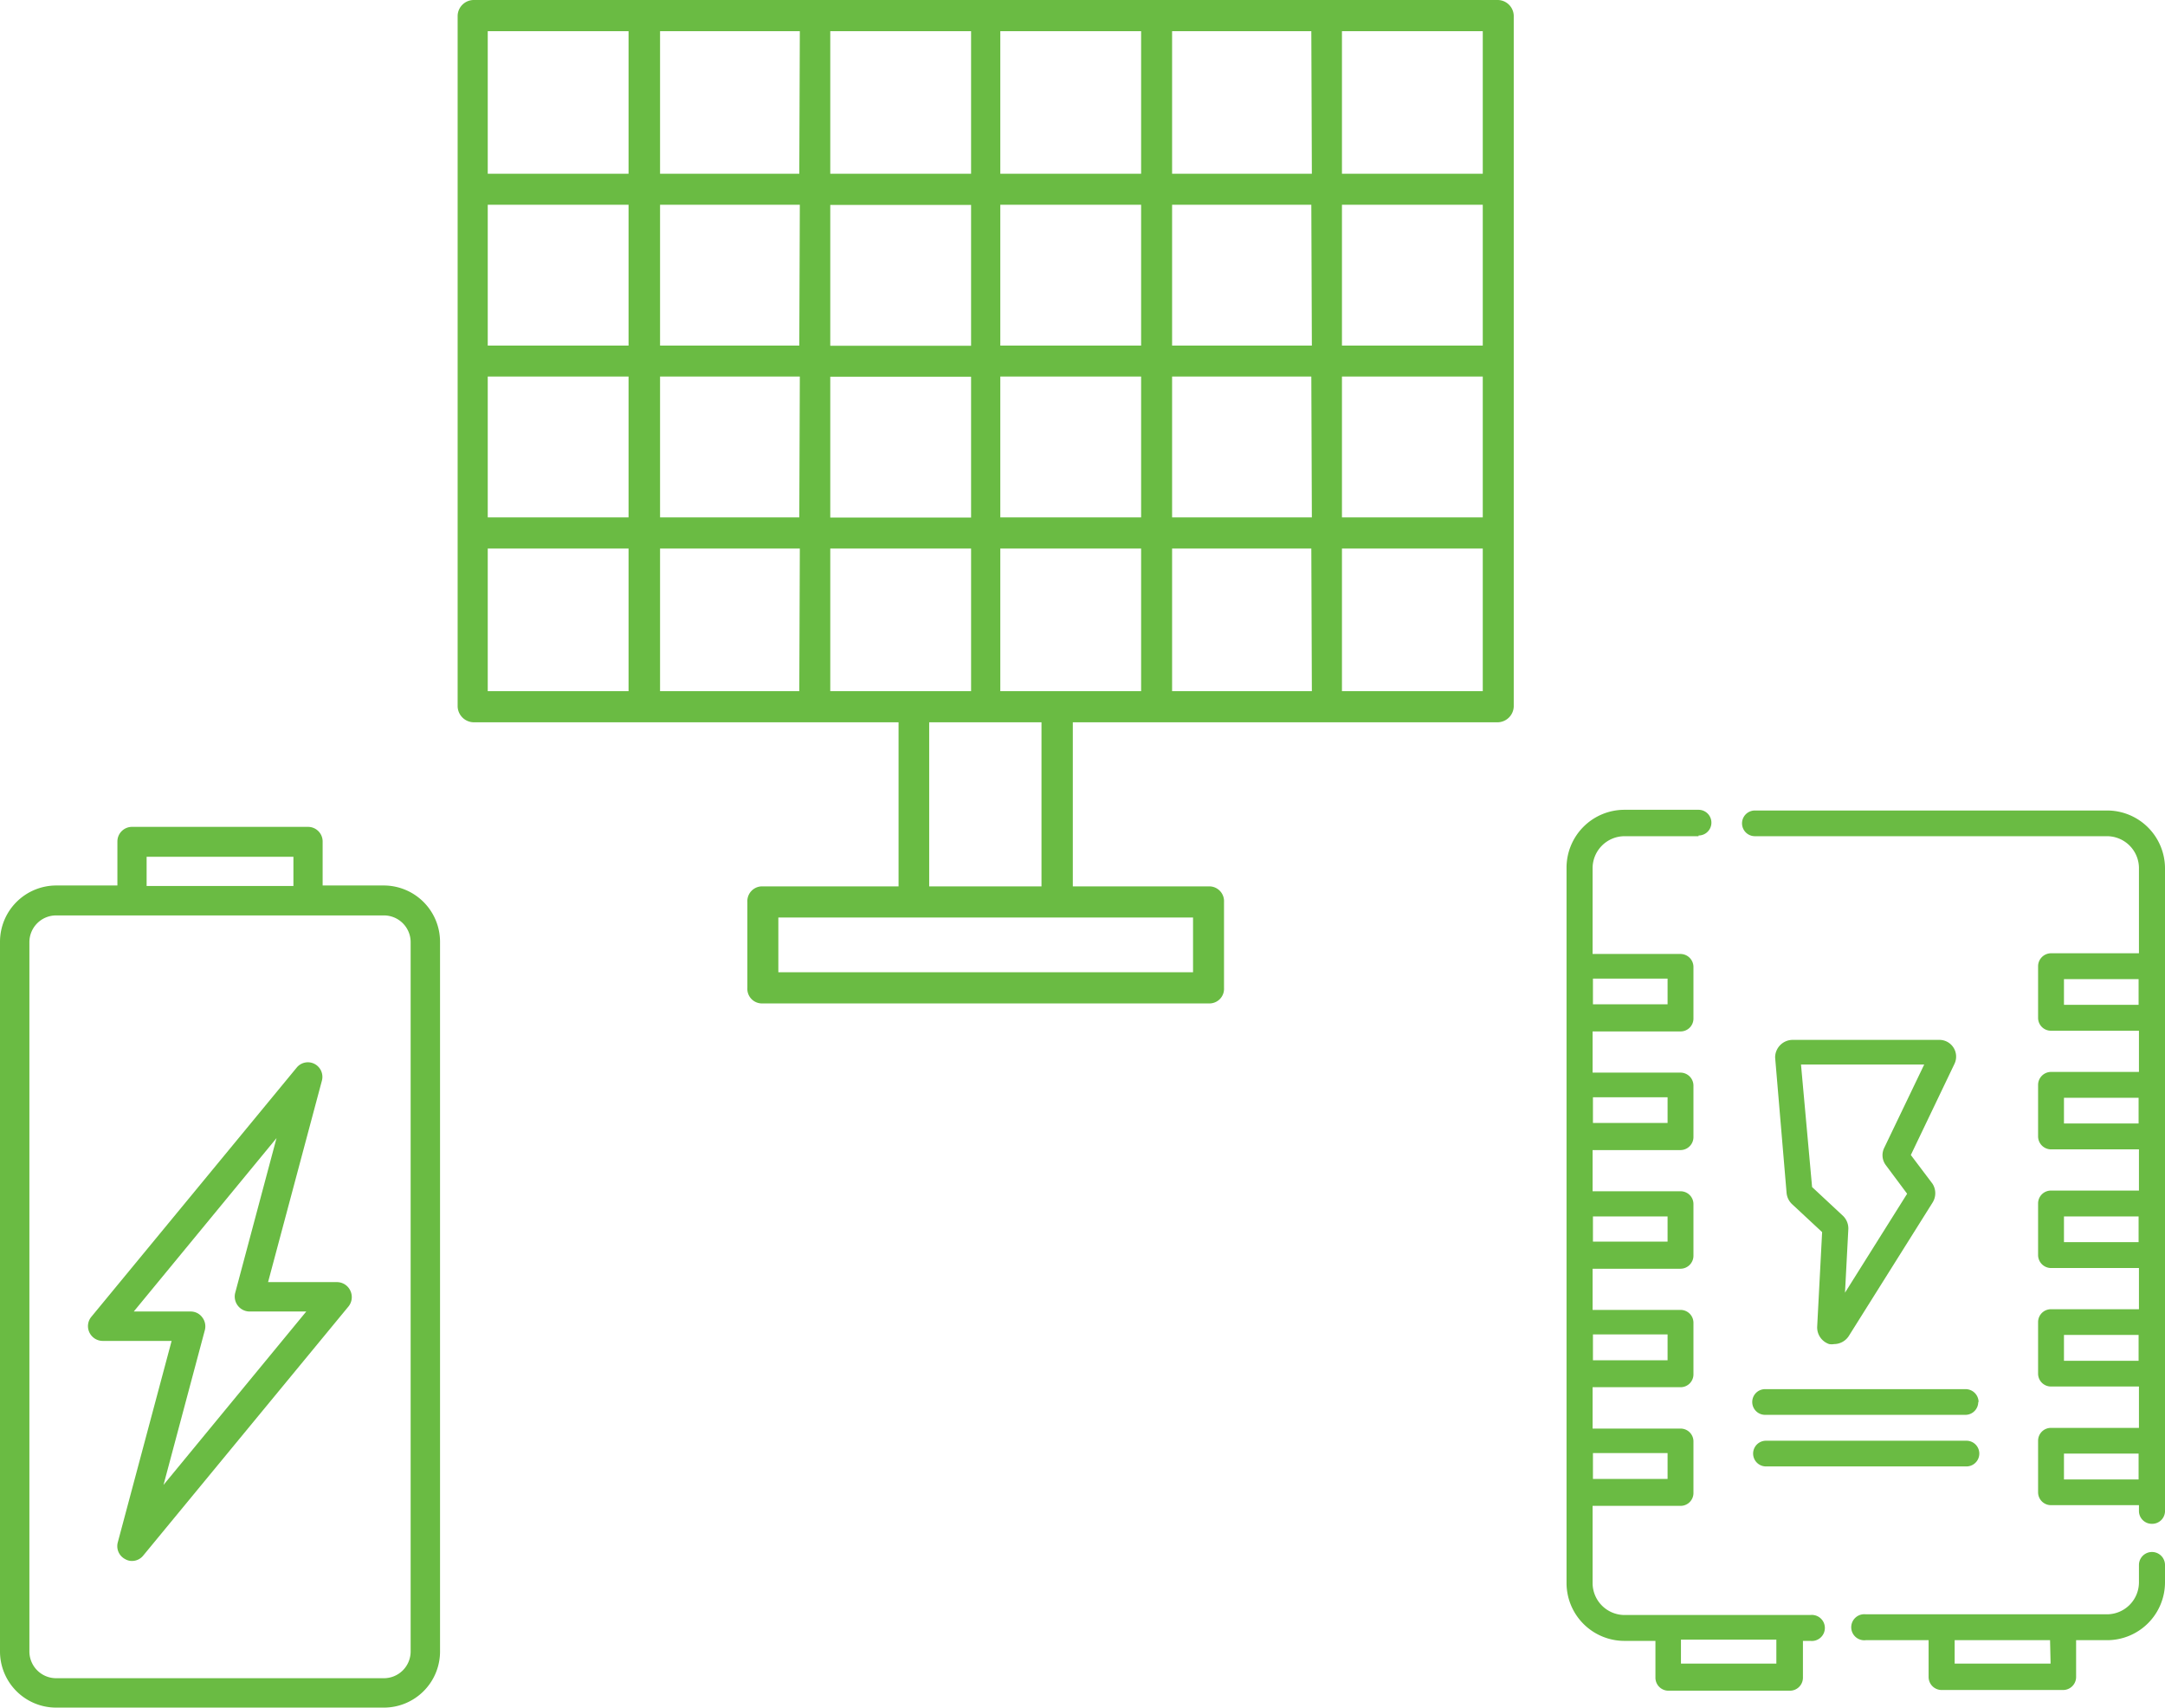 <svg id="icon2" data-name="icon2" xmlns="http://www.w3.org/2000/svg" viewBox="0 0 123 97"><defs><style>.cls-1{fill:#6abb43;fill-rule:evenodd;}</style></defs><title>cost2</title><path class="cls-1" d="M773.57,372.5H715.43a.92.92,0,0,0-.93.88v39.26a.93.93,0,0,0,.93.89h24.12v9.32h-7.77a.84.84,0,0,0-.82.89v4.88a.83.83,0,0,0,.82.88h25.44a.83.83,0,0,0,.82-.88v-4.88a.84.84,0,0,0-.82-.89h-7.77v-9.32h24.12a.93.93,0,0,0,.93-.89V373.38a.92.92,0,0,0-.93-.88Zm-37.9,1.77h8v8.1h-8Zm12,39.26v9.32h-6.38v-9.32Zm-12-29.39h8v8h-8Zm0,9.76h8v8h-8Zm-11.46,17.86h-8v-8.1h8Zm0-9.87h-8v-8h8Zm0-9.76h-8v-8h8Zm0-9.76h-8v-8.1h8Zm9.7,29.39H726v-8.1h7.94Zm0-9.87H726v-8h7.94Zm0-9.76H726v-8h7.94Zm0-9.76H726v-8.1h7.94Zm1.76,29.39v-8.1h8v8.1Zm20.61,12.86v3.11H732.72v-3.11Zm-2.95-12.86h-8v-8.1h8Zm0-9.87h-8v-8h8Zm0-9.76h-8v-8h8Zm0-9.76h-8v-8.1h8Zm9.7,29.39h-7.94v-8.1H763Zm0-9.87h-7.94v-8H763Zm0-9.76h-7.94v-8H763Zm0-9.76h-7.94v-8.1H763Zm9.71,29.39h-8v-8.1h8Zm0-9.87h-8v-8h8Zm0-9.76h-8v-8h8Zm0-9.76h-8v-8.1h8Z" transform="translate(-688.5 -372.5)"/><path class="cls-1" d="M808.2,465.67h-1.75v2.1a.74.74,0,0,1-.74.73h-6.9a.74.74,0,0,1-.74-.73v-2.1H794.5a.74.74,0,1,1,0-1.47h13.7a1.82,1.82,0,0,0,1.82-1.8v-1a.74.74,0,0,1,1.48,0v1A3.29,3.29,0,0,1,808.2,465.67Zm-3.23,0h-5.42V467H805Zm5.79-6.61a.73.73,0,0,1-.74-.73V458h-5a.73.73,0,0,1-.73-.73v-2.93a.73.73,0,0,1,.73-.73h5v-2.35h-5a.73.73,0,0,1-.73-.73V447.6a.73.73,0,0,1,.73-.73h5v-2.34h-5a.74.74,0,0,1-.73-.74v-2.93a.73.73,0,0,1,.73-.73h5v-2.34h-5a.74.74,0,0,1-.73-.74v-2.92a.74.74,0,0,1,.73-.74h5v-2.34h-5a.73.73,0,0,1-.73-.73v-2.93a.74.74,0,0,1,.73-.74h5v-4.88A1.82,1.82,0,0,0,808.2,420h-20a.73.73,0,1,1,0-1.46h20a3.29,3.29,0,0,1,3.3,3.27v36.56A.73.73,0,0,1,810.76,459.06ZM810,428.12h-4.24v1.46H810Zm0,6.74h-4.24v1.46H810Zm0,6.74h-4.24v1.46H810Zm0,6.73h-4.24v1.47H810Zm0,6.74h-4.24v1.47H810Zm-9.8.73H788.83a.73.73,0,1,1,0-1.46h11.39a.73.73,0,0,1,0,1.46Zm.69-3.66a.73.73,0,0,1-.74.73H788.78a.73.73,0,1,1,0-1.46h11.39A.74.74,0,0,1,800.91,452.14ZM790,440.25l-.65-7.68a1,1,0,0,1,1-1h8.32a.95.95,0,0,1,.87,1.36l-2.48,5.18,1.23,1.63a1,1,0,0,1,0,1.08l-4.76,7.58a1,1,0,0,1-.82.45.92.92,0,0,1-.29,0,1,1,0,0,1-.68-1l.28-5.36-1.72-1.6A1,1,0,0,1,790,440.25Zm1.45-.32,1.75,1.63a1,1,0,0,1,.31.74l-.19,3.63,3.53-5.62-1.2-1.61a.94.94,0,0,1-.1-1l2.27-4.73h-7ZM785,420H780.8a1.82,1.82,0,0,0-1.82,1.81v4.88h5a.74.74,0,0,1,.73.74v2.93a.73.73,0,0,1-.73.73h-5v2.34h5a.74.74,0,0,1,.73.74v2.92a.74.74,0,0,1-.73.74h-5v2.34h5a.73.73,0,0,1,.73.73v2.93a.74.74,0,0,1-.73.74h-5v2.34h5a.73.73,0,0,1,.73.73v2.93a.73.73,0,0,1-.73.73h-5v2.35h5a.73.73,0,0,1,.73.73v2.93a.73.73,0,0,1-.73.73h-5v4.4a1.82,1.82,0,0,0,1.82,1.8h10.55a.74.74,0,1,1,0,1.47h-.42v2.1a.74.74,0,0,1-.74.73h-6.9a.74.74,0,0,1-.74-.73v-2.1H780.8a3.29,3.29,0,0,1-3.3-3.27V421.77a3.29,3.29,0,0,1,3.3-3.27H785a.73.73,0,1,1,0,1.46ZM784,467h5.42v-1.36H784Zm-5-10.49h4.24v-1.47H779Zm0-6.74h4.24v-1.47H779Zm0-6.74h4.24V441.6H779Zm0-6.74h4.24v-1.46H779Zm0-6.74h4.24v-1.46H779Z" transform="translate(-688.5 -372.5)"/><path class="cls-1" d="M710.31,469.5H691.69a3.19,3.19,0,0,1-3.19-3.19V426a3.2,3.2,0,0,1,3.19-3.2h3.48v-2.5a.83.83,0,0,1,.83-.83h10a.83.83,0,0,1,.83.83v2.5h3.48a3.2,3.2,0,0,1,3.19,3.2v40.28A3.19,3.19,0,0,1,710.31,469.5Zm-5.14-48.33h-8.34v1.66h8.34Zm6.66,4.86a1.52,1.52,0,0,0-1.52-1.53H691.69a1.52,1.52,0,0,0-1.52,1.53v40.28a1.52,1.52,0,0,0,1.52,1.52h18.62a1.52,1.52,0,0,0,1.52-1.52Zm-3.52,20.67-11.67,14.16a.82.82,0,0,1-.64.31.75.75,0,0,1-.38-.1.83.83,0,0,1-.43-.95l3.06-11.45h-3.92a.84.84,0,0,1-.75-.48.83.83,0,0,1,.11-.89l11.67-14.16a.82.82,0,0,1,1-.21.83.83,0,0,1,.43.95l-3.06,11.45h3.92a.84.84,0,0,1,.75.48A.85.85,0,0,1,708.31,446.7Zm-5.64.3a.85.85,0,0,1-.81-1.05l2.35-8.8L696.1,447h3.23a.81.81,0,0,1,.66.33.84.84,0,0,1,.15.72l-2.35,8.8L705.9,447Z" transform="translate(-688.5 -372.5)"/></svg>